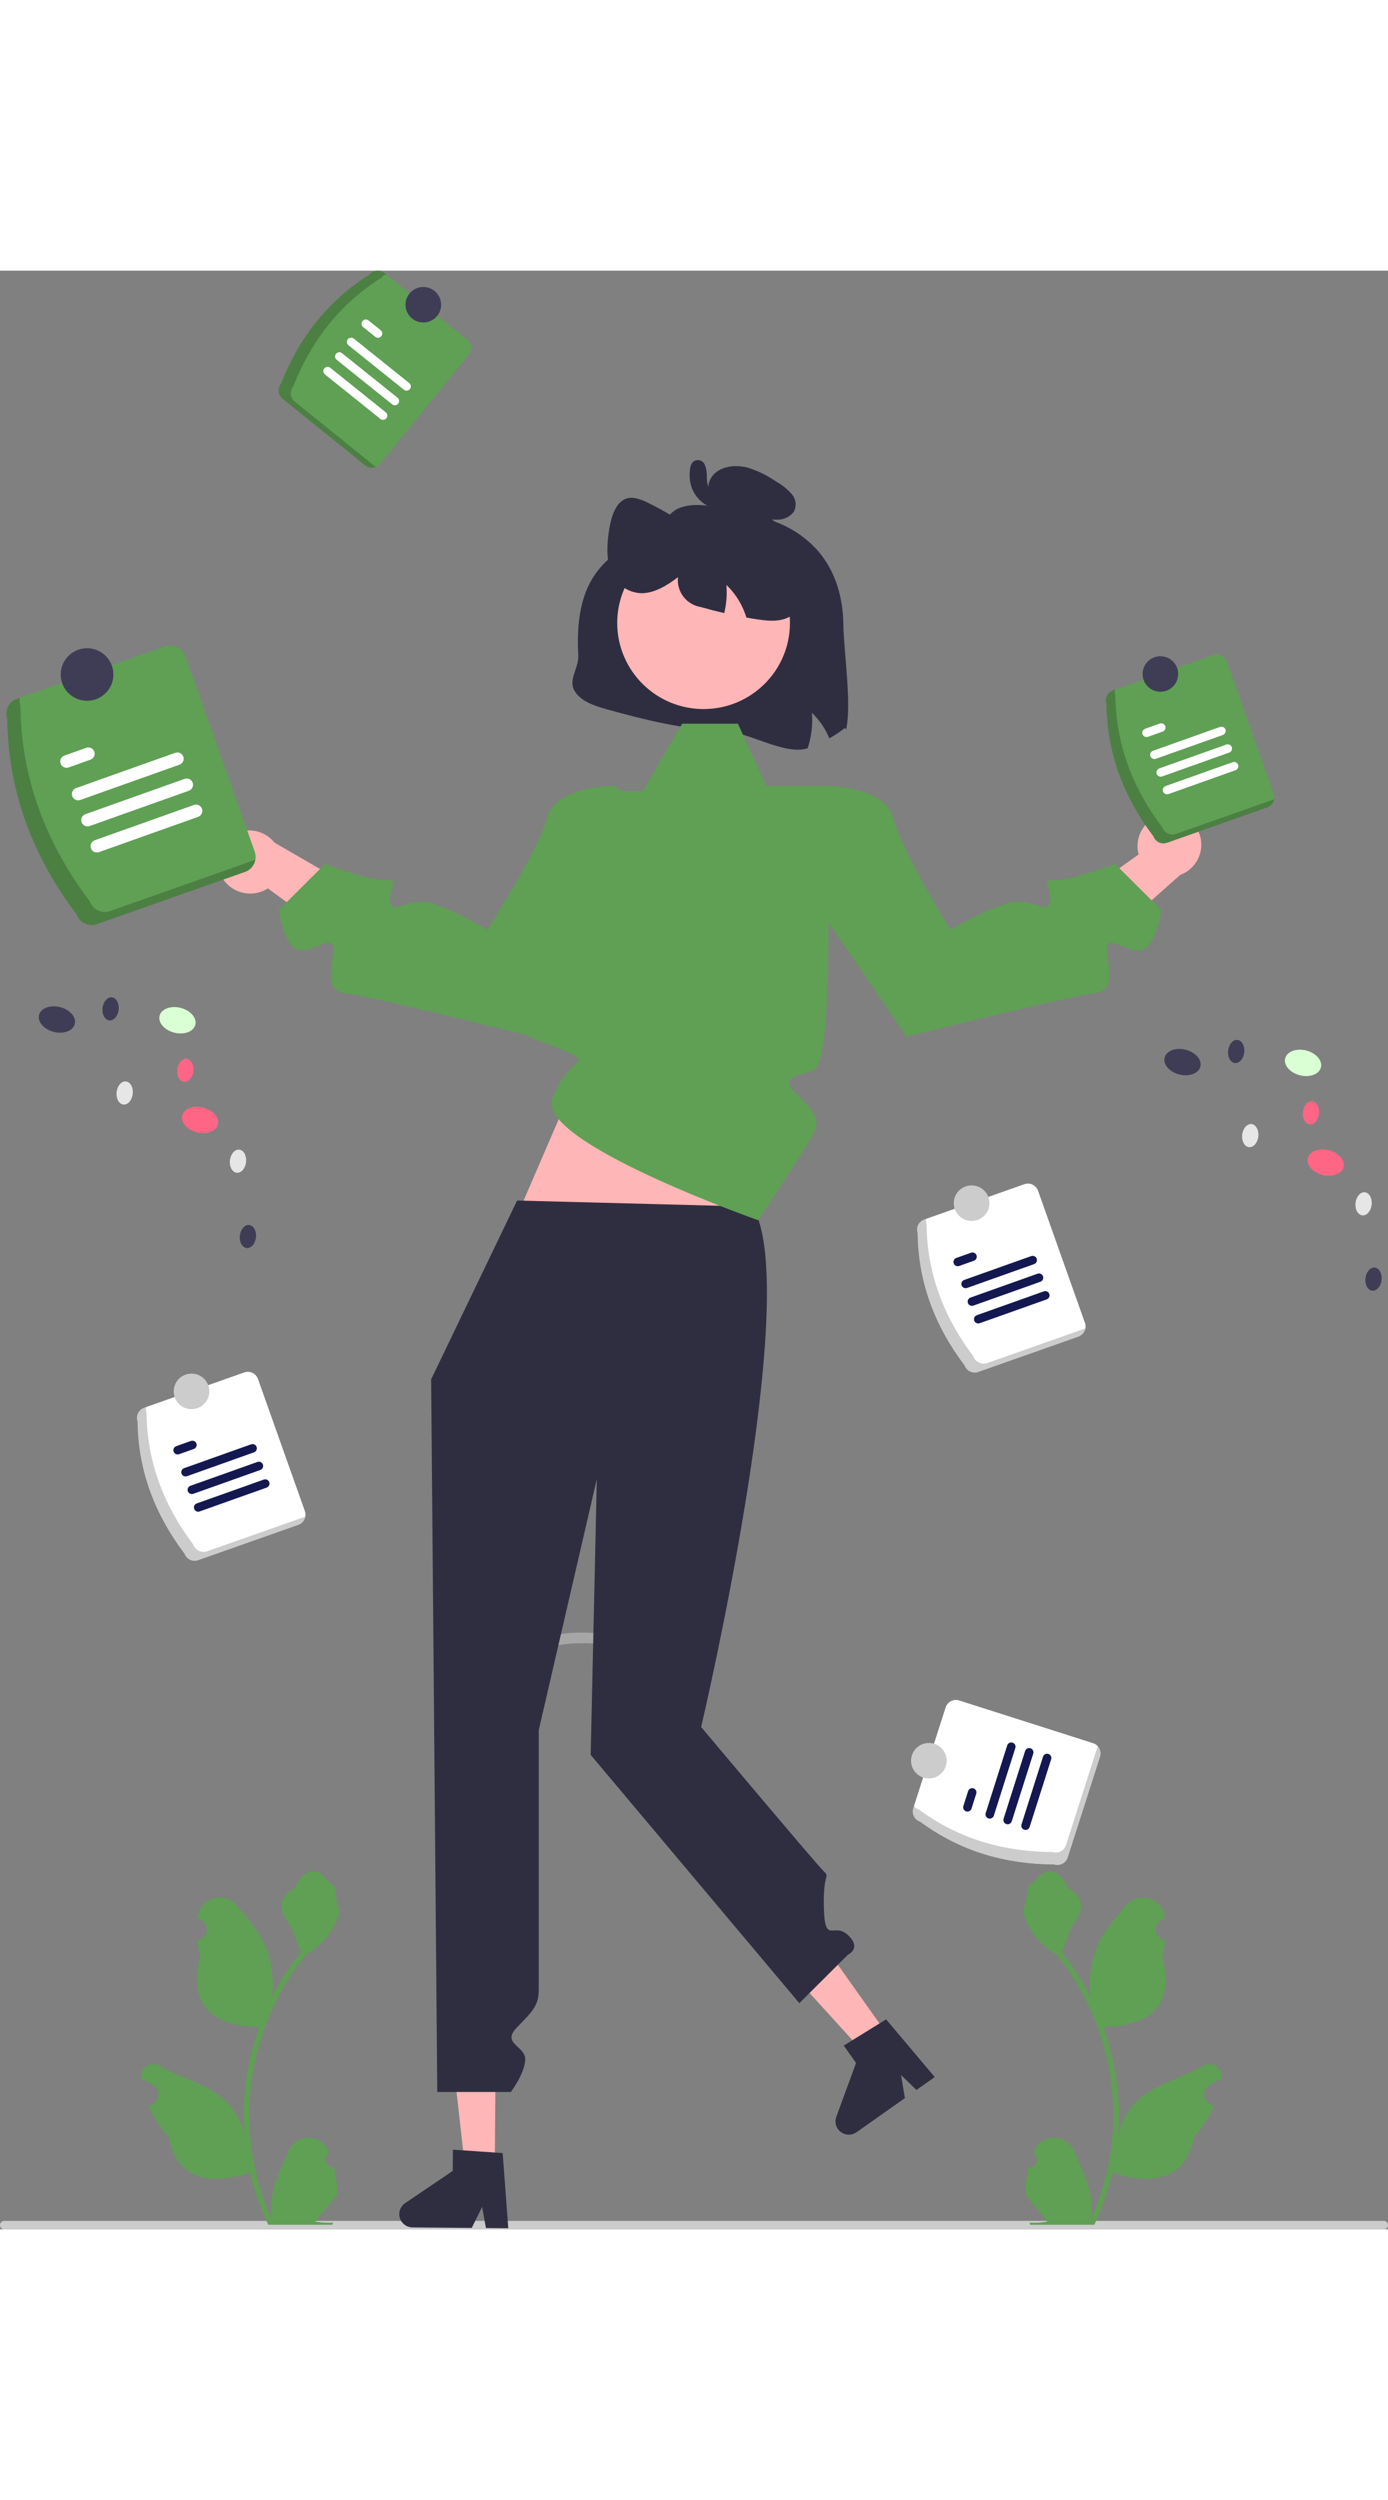 <svg width="250" height="450" viewBox="0 0 390 550" fill="none" xmlns="http://www.w3.org/2000/svg">
<rect x="0" y="0" width="390" height="550" fill="#808080" stroke="none"/>
<g clip-path="url(#clip0_2_2)">
<path d="M6.63957e-05 548.813C-0 548.969 0.03 549.123 0.089 549.266C0.148 549.41 0.235 549.541 0.345 549.651C0.455 549.761 0.586 549.849 0.73 549.909C0.874 549.968 1.028 550 1.184 550H388.809C389.125 550 389.428 549.875 389.651 549.652C389.875 549.43 390 549.128 390 548.813C390 548.499 389.875 548.197 389.651 547.974C389.428 547.752 389.125 547.627 388.809 547.627H1.191C1.035 547.626 0.881 547.656 0.736 547.715C0.592 547.774 0.461 547.861 0.35 547.971C0.24 548.08 0.152 548.21 0.092 548.354C0.032 548.497 0.001 548.651 6.63957e-05 548.806V548.813Z" fill="#CCCCCC"/>
<path opacity="0.5" d="M154.903 386.284C159.126 385.433 163.451 385.199 167.742 385.59C168.139 385.587 168.519 385.428 168.8 385.149C169.081 384.869 169.24 384.49 169.243 384.094C169.235 383.7 169.074 383.324 168.794 383.045C168.514 382.767 168.137 382.606 167.742 382.598C163.181 382.204 158.587 382.474 154.105 383.4C153.721 383.505 153.396 383.758 153.199 384.103C153.003 384.448 152.952 384.857 153.058 385.239C153.164 385.621 153.417 385.946 153.763 386.142C154.109 386.338 154.519 386.389 154.903 386.284H154.903Z" fill="#CCCCCC"/>
<path d="M51.84 360.264C43.584 349.322 38.813 337.087 38.656 323.137C38.39 322.386 38.434 321.56 38.779 320.84C39.124 320.121 39.74 319.567 40.494 319.3L68.634 309.38C69.389 309.115 70.218 309.159 70.94 309.502C71.662 309.845 72.218 310.46 72.485 311.211L85.669 348.337C85.935 349.089 85.891 349.915 85.546 350.634C85.202 351.354 84.585 351.907 83.831 352.174L55.691 362.095C54.937 362.36 54.108 362.316 53.386 361.973C52.664 361.629 52.108 361.015 51.84 360.264V360.264Z" fill="white"/>
<path opacity="0.2" d="M58.193 359.602C57.439 359.867 56.61 359.823 55.888 359.48C55.166 359.136 54.61 358.522 54.342 357.77C46.086 346.829 41.315 334.594 41.158 320.644C40.986 320.15 40.948 319.619 41.048 319.105L40.494 319.3C39.74 319.567 39.124 320.121 38.779 320.84C38.434 321.56 38.39 322.386 38.656 323.137C38.813 337.087 43.584 349.322 51.84 360.263C52.108 361.015 52.664 361.629 53.386 361.973C54.108 362.316 54.937 362.36 55.691 362.095L83.831 352.174C84.33 351.996 84.773 351.69 85.116 351.286C85.458 350.883 85.687 350.396 85.779 349.876L58.193 359.602Z" fill="black"/>
<path d="M71.377 331.814L52.538 338.514C52.238 338.62 51.908 338.604 51.621 338.468C51.333 338.332 51.111 338.088 51.004 337.79C50.897 337.491 50.914 337.162 51.05 336.875C51.186 336.589 51.431 336.368 51.731 336.261L70.57 329.561C70.869 329.456 71.199 329.473 71.486 329.609C71.773 329.744 71.994 329.988 72.101 330.286C72.207 330.585 72.191 330.913 72.055 331.199C71.92 331.485 71.676 331.706 71.377 331.814H71.377Z" fill="#141850"/>
<path d="M54.47 330.863L50.325 332.337C50.177 332.391 50.02 332.415 49.862 332.408C49.704 332.4 49.55 332.362 49.407 332.296C49.264 332.229 49.136 332.135 49.03 332.018C48.923 331.902 48.841 331.766 48.788 331.619C48.734 331.471 48.711 331.314 48.718 331.157C48.725 331 48.764 330.846 48.831 330.704C48.898 330.561 48.993 330.434 49.11 330.328C49.226 330.222 49.363 330.141 49.511 330.088L49.518 330.085L53.663 328.611C53.962 328.505 54.292 328.523 54.578 328.659C54.865 328.795 55.086 329.038 55.193 329.336C55.3 329.635 55.284 329.963 55.148 330.249C55.013 330.535 54.769 330.756 54.47 330.863V330.863Z" fill="#141850"/>
<path d="M74.924 341.716L56.086 348.416C55.786 348.522 55.457 348.505 55.17 348.369C54.883 348.233 54.662 347.989 54.555 347.691C54.448 347.393 54.465 347.065 54.6 346.778C54.736 346.492 54.98 346.271 55.279 346.164L74.117 339.464C74.417 339.357 74.746 339.372 75.034 339.507C75.322 339.642 75.544 339.885 75.652 340.184C75.76 340.482 75.744 340.81 75.609 341.097C75.474 341.384 75.23 341.606 74.931 341.714L74.924 341.716Z" fill="#141850"/>
<path d="M73.15 336.765L54.312 343.465C54.012 343.572 53.682 343.556 53.394 343.421C53.106 343.285 52.884 343.041 52.777 342.743C52.67 342.444 52.686 342.115 52.822 341.829C52.958 341.542 53.202 341.321 53.502 341.214L53.505 341.213L72.343 334.512C72.643 334.407 72.972 334.424 73.259 334.56C73.546 334.696 73.767 334.94 73.874 335.238C73.981 335.536 73.965 335.864 73.829 336.15C73.693 336.437 73.449 336.658 73.15 336.765H73.15Z" fill="#141850"/>
<path d="M53.815 319.684C56.579 319.684 58.819 317.452 58.819 314.698C58.819 311.944 56.579 309.712 53.815 309.712C51.051 309.712 48.811 311.944 48.811 314.698C48.811 317.452 51.051 319.684 53.815 319.684Z" fill="#CCCCCC"/>
<path d="M236.97 99.336C237.05 106.636 239.382 121.833 237.711 128.984L237.441 128.385C236.051 129.483 234.575 130.467 233.027 131.327C231.91 128.62 230.24 126.175 228.123 124.147C228.401 127.503 228.003 130.88 226.952 134.079C220.696 136.323 209.717 129.253 202.911 129.103C191.962 128.854 181.293 126.142 170.834 123.27C167.121 122.252 163.038 120.926 161.356 117.855C159.675 114.783 162.684 111.468 162.487 108.002C161.085 83.315 172.886 79.177 184.115 72.58C186.587 71.129 187.799 68.003 190.591 66.786C194.464 65.101 199.078 65.909 203.292 66.756C202.245 66.413 201.305 65.807 200.562 64.996C199.819 64.186 199.297 63.199 199.048 62.129C198.872 61.081 198.991 60.005 199.39 59.02C199.789 58.034 200.453 57.178 201.31 56.545C203.632 54.76 207.095 54.54 210.057 55.298C212.919 56.19 215.627 57.515 218.084 59.227C219.753 60.139 221.244 61.342 222.488 62.777C223.074 63.457 223.437 64.298 223.53 65.189C223.623 66.08 223.441 66.978 223.008 67.764C222.474 68.436 221.794 68.981 221.02 69.355C220.245 69.73 219.396 69.926 218.535 69.928C217.208 69.966 215.882 69.829 214.591 69.519C220.506 70.973 225.837 74.187 229.874 78.733C234.888 84.547 236.88 92.036 236.97 99.336Z" fill="#2F2E41"/>
<path d="M62.023 169.685C63.04 171.838 64.861 173.509 67.097 174.344C69.332 175.18 71.807 175.113 73.994 174.158C74.435 173.957 74.859 173.72 75.261 173.449L101.032 192.315L115.241 182.653L77.134 160.613C75.878 159.038 74.134 157.922 72.174 157.438C70.215 156.955 68.15 157.131 66.301 157.94C65.254 158.411 64.31 159.082 63.523 159.916C62.736 160.75 62.121 161.73 61.715 162.8C61.308 163.871 61.117 165.011 61.152 166.155C61.188 167.299 61.449 168.425 61.921 169.468V169.468C61.954 169.541 61.988 169.614 62.023 169.685Z" fill="#FFB6B6"/>
<path d="M327.637 152.564C325.267 152.858 323.107 154.062 321.614 155.919C320.122 157.777 319.416 160.141 319.647 162.509C319.701 162.99 319.795 163.465 319.929 163.93L293.917 182.465L298.712 198.925L331.59 169.696C333.483 168.997 335.09 167.692 336.161 165.987C337.231 164.282 337.705 162.271 337.509 160.269C337.386 159.131 337.039 158.028 336.489 157.024C335.938 156.019 335.194 155.133 334.3 154.414C333.405 153.696 332.377 153.161 331.275 152.838C330.173 152.516 329.018 152.413 327.875 152.535C327.796 152.544 327.716 152.553 327.637 152.564Z" fill="#FFB6B6"/>
<path d="M139.015 532.424L130.637 532.353L126.93 499.411L139.293 499.514L139.015 532.424Z" fill="#FFB6B6"/>
<path d="M112.184 545.696C112.176 546.685 112.563 547.637 113.259 548.343C113.955 549.048 114.904 549.45 115.897 549.46L132.551 549.598L135.466 543.71L136.537 549.628L142.821 549.685L141.234 528.576L139.048 528.431L130.131 527.819L127.254 527.627L127.203 533.599L113.825 542.641C113.324 542.98 112.912 543.435 112.627 543.967C112.341 544.499 112.189 545.092 112.184 545.696Z" fill="#2F2E41"/>
<path d="M249.432 495.45L242.593 500.268L220.266 475.693L230.36 468.579L249.432 495.45Z" fill="#FFB6B6"/>
<path d="M235.44 521.84C236.014 522.647 236.886 523.195 237.865 523.362C238.844 523.529 239.849 523.303 240.661 522.733L254.258 513.15L253.171 506.674L257.51 510.854L262.644 507.241L248.978 491.034L247.118 492.189L239.522 496.884L237.075 498.403L240.536 503.279L234.981 518.405C234.773 518.972 234.706 519.581 234.786 520.179C234.866 520.777 235.09 521.347 235.44 521.84V521.84Z" fill="#2F2E41"/>
<path d="M145.297 265.337L169.628 209.039H225.672L209.507 267.794L145.297 265.337Z" fill="#FFB6B6"/>
<path d="M93.851 532.676C93.386 532.698 92.925 532.576 92.532 532.328C92.139 532.08 91.831 531.717 91.651 531.289C91.472 530.861 91.429 530.388 91.528 529.934C91.627 529.481 91.863 529.069 92.205 528.754L92.361 528.138C92.34 528.088 92.32 528.039 92.299 527.99C91.83 526.887 91.045 525.946 90.042 525.286C89.038 524.627 87.862 524.277 86.66 524.282C85.457 524.286 84.284 524.644 83.285 525.311C82.287 525.979 81.508 526.925 81.048 528.031C79.208 532.447 76.865 536.871 76.288 541.54C76.034 543.604 76.141 545.696 76.605 547.723C72.283 538.329 70.039 528.119 70.024 517.785C70.023 515.192 70.168 512.601 70.457 510.024C70.697 507.911 71.028 505.814 71.453 503.731C73.769 492.431 78.743 481.84 85.965 472.827C89.461 470.927 92.288 468.004 94.065 464.454C94.709 463.177 95.164 461.815 95.416 460.409C95.022 460.46 93.929 454.477 94.227 454.11C93.677 453.279 92.694 452.866 92.094 452.055C89.109 448.023 84.996 448.727 82.85 454.206C78.263 456.512 78.219 460.337 81.033 464.016C82.823 466.356 83.069 469.523 84.64 472.028C84.479 472.235 84.311 472.434 84.149 472.64C81.195 476.425 78.62 480.49 76.461 484.775C76.986 479.974 76.36 475.118 74.633 470.605C72.884 466.399 69.604 462.857 66.716 459.222C65.952 458.245 64.915 457.516 63.736 457.126C62.556 456.737 61.287 456.705 60.089 457.034C58.891 457.363 57.818 458.039 57.005 458.975C56.192 459.912 55.676 461.068 55.523 462.296C55.517 462.35 55.511 462.404 55.505 462.457C55.934 462.698 56.354 462.954 56.765 463.225C57.281 463.568 57.681 464.059 57.913 464.633C58.144 465.207 58.196 465.837 58.062 466.441C57.927 467.045 57.613 467.594 57.16 468.017C56.707 468.44 56.136 468.717 55.523 468.811L55.46 468.821C55.613 470.361 55.883 471.888 56.268 473.387C52.563 487.664 60.562 492.863 71.983 493.097C72.235 493.226 72.481 493.354 72.733 493.477C70.564 499.6 69.204 505.979 68.686 512.452C68.393 516.271 68.41 520.107 68.738 523.923L68.719 523.788C67.891 519.545 65.619 515.716 62.286 512.948C57.337 508.897 50.344 507.405 45.004 504.148C44.436 503.785 43.776 503.591 43.102 503.59C42.427 503.588 41.767 503.779 41.197 504.139C40.628 504.499 40.174 505.014 39.889 505.623C39.604 506.232 39.499 506.91 39.588 507.576L39.61 507.718C40.406 508.041 41.181 508.413 41.93 508.832C42.359 509.073 42.779 509.329 43.19 509.6C43.706 509.944 44.106 510.434 44.337 511.008C44.569 511.582 44.621 512.213 44.486 512.816C44.352 513.42 44.038 513.97 43.585 514.392C43.132 514.815 42.561 515.092 41.948 515.186L41.885 515.196C41.84 515.202 41.801 515.209 41.756 515.215C43.116 518.451 45.025 521.429 47.399 524.02C49.716 536.483 59.666 537.665 70.309 534.036H70.315C71.483 539.092 73.175 544.014 75.364 548.721H93.399C93.464 548.522 93.522 548.315 93.58 548.116C91.911 548.22 90.235 548.121 88.59 547.82C89.928 546.183 91.266 544.535 92.604 542.899C92.634 542.868 92.662 542.836 92.688 542.802C93.367 541.965 94.052 541.134 94.731 540.296L94.731 540.295C94.768 537.729 94.472 535.168 93.852 532.677L93.851 532.676Z" fill="#5FA054"/>
<path d="M289.012 532.676C289.477 532.698 289.938 532.576 290.331 532.328C290.725 532.08 291.032 531.717 291.212 531.289C291.391 530.861 291.435 530.388 291.336 529.934C291.237 529.481 291 529.069 290.658 528.754L290.502 528.138C290.523 528.088 290.543 528.039 290.564 527.99C291.033 526.887 291.818 525.946 292.822 525.286C293.825 524.627 295.001 524.277 296.204 524.282C297.406 524.286 298.58 524.644 299.578 525.311C300.576 525.979 301.355 526.925 301.815 528.031C303.655 532.447 305.998 536.871 306.575 541.54C306.829 543.604 306.722 545.696 306.258 547.723C310.58 538.329 312.824 528.119 312.839 517.785C312.84 515.192 312.695 512.601 312.406 510.024C312.167 507.911 311.835 505.814 311.41 503.731C309.094 492.431 304.12 481.84 296.898 472.827C293.402 470.927 290.575 468.004 288.798 464.454C288.154 463.178 287.699 461.815 287.447 460.409C287.841 460.46 288.934 454.477 288.636 454.11C289.186 453.279 290.169 452.866 290.77 452.055C293.754 448.023 297.867 448.727 300.014 454.206C304.6 456.513 304.644 460.337 301.83 464.016C300.04 466.356 299.794 469.523 298.223 472.028C298.385 472.235 298.553 472.434 298.714 472.64C301.669 476.425 304.243 480.49 306.402 484.775C305.877 479.974 306.503 475.118 308.23 470.605C309.979 466.399 313.259 462.857 316.147 459.222C316.911 458.245 317.948 457.516 319.128 457.126C320.307 456.737 321.576 456.705 322.774 457.034C323.972 457.363 325.046 458.039 325.858 458.975C326.671 459.912 327.187 461.068 327.34 462.296C327.346 462.35 327.352 462.404 327.358 462.457C326.929 462.698 326.509 462.954 326.098 463.225C325.582 463.569 325.182 464.059 324.951 464.633C324.719 465.207 324.667 465.838 324.802 466.441C324.936 467.045 325.25 467.595 325.703 468.017C326.156 468.44 326.727 468.717 327.34 468.811L327.403 468.821C327.25 470.361 326.98 471.888 326.595 473.388C330.3 487.664 322.301 492.863 310.88 493.097C310.628 493.226 310.382 493.355 310.13 493.477C312.299 499.601 313.659 505.979 314.177 512.452C314.47 516.271 314.453 520.107 314.125 523.923L314.145 523.788C314.972 519.545 317.244 515.716 320.577 512.948C325.526 508.897 332.52 507.405 337.86 504.148C338.427 503.785 339.087 503.591 339.761 503.59C340.436 503.588 341.097 503.779 341.666 504.139C342.235 504.499 342.689 505.014 342.974 505.623C343.259 506.232 343.364 506.91 343.275 507.576L343.253 507.718C342.457 508.041 341.682 508.413 340.933 508.832C340.504 509.073 340.084 509.329 339.673 509.6C339.157 509.944 338.757 510.434 338.526 511.008C338.294 511.582 338.242 512.213 338.377 512.816C338.511 513.42 338.825 513.97 339.278 514.392C339.731 514.815 340.302 515.092 340.915 515.186L340.978 515.196C341.023 515.202 341.062 515.209 341.107 515.215C339.747 518.451 337.838 521.429 335.464 524.02C333.147 536.483 323.198 537.665 312.554 534.036H312.548C311.38 539.092 309.688 544.014 307.499 548.721H289.464C289.399 548.522 289.341 548.315 289.283 548.116C290.952 548.22 292.628 548.121 294.273 547.82C292.935 546.183 291.597 544.535 290.259 542.899C290.229 542.868 290.201 542.836 290.175 542.802C289.496 541.965 288.811 541.134 288.132 540.296L288.132 540.295C288.096 537.729 288.391 535.168 289.011 532.677L289.012 532.676Z" fill="#5FA054"/>
<path d="M145.297 261.11L121.14 311.322L122.864 511.424H143.555C143.555 511.424 147.578 506.018 147.578 502.23C147.578 498.442 140.735 497.892 145.297 493.243C149.859 488.593 151.38 487.078 151.38 482.532V409.81L167.695 339.314L165.97 416.773L224.595 486.488L238.251 472.881C238.251 472.881 242.245 471.127 238.251 467.36C234.258 463.592 231.767 470.246 231.492 459.722C231.216 449.198 233.497 451.471 231.216 449.198C228.935 446.925 197.007 408.948 197.007 408.948C197.007 408.948 225.894 286.314 211.447 262.829L145.297 261.11Z" fill="#2F2E41"/>
<path d="M212.968 266.617C212.968 266.617 150.62 244.646 155.182 232.525C159.744 220.403 167.407 222.736 158.253 218.918C149.099 215.1 143.034 214.342 148.728 209.039C154.422 203.736 162.785 198.433 162.785 193.13C162.785 187.826 169.628 146.159 169.628 146.159H180.583L191.678 127.219H207.352L215.249 144.643H231.923L232.737 171.159C232.737 171.159 233.815 222.384 228.714 224.424C223.613 226.464 219.051 226.464 223.613 231.01C228.175 235.555 230.773 237.906 228.714 242.034C226.654 246.162 212.968 266.617 212.968 266.617Z" fill="#5FA054"/>
<path d="M222.092 152.219L231.923 144.643C231.923 144.643 248.704 144.643 250.985 153.735C253.266 162.826 266.996 185.058 266.996 185.058C266.996 185.058 280.639 177.22 285.961 177.22C291.284 177.22 295.085 181.008 295.085 176.462C295.085 171.917 292.044 171.159 296.606 171.159C301.168 171.159 313.334 166.614 313.334 166.614L326.31 179.544C326.31 179.544 324.739 191.614 319.416 190.857C314.094 190.099 311.052 186.311 311.052 190.857C311.052 195.402 314.094 202.221 307.251 202.978C300.408 203.736 254.787 215.1 254.787 215.1L223.613 169.644L222.092 152.219Z" fill="#5FA054"/>
<path d="M182.554 152.219L172.724 144.643C172.724 144.643 155.942 144.643 153.661 153.735C151.38 162.826 136.885 185.058 136.885 185.058C136.885 185.058 124.008 177.22 118.685 177.22C113.363 177.22 109.561 181.008 109.561 176.462C109.561 171.917 112.603 171.159 108.041 171.159C103.478 171.159 91.313 166.614 91.313 166.614L78.336 179.544C78.336 179.544 79.908 191.614 85.23 190.857C90.553 190.099 93.594 186.311 93.594 190.857C93.594 195.402 90.553 202.221 97.396 202.978C104.239 203.736 149.859 215.1 149.859 215.1L181.034 169.644L182.554 152.219Z" fill="#5FA054"/>
<path d="M197.693 123.104C211.094 123.104 221.957 112.28 221.957 98.927C221.957 85.575 211.094 74.75 197.693 74.75C184.292 74.75 173.428 85.575 173.428 98.927C173.428 112.28 184.292 123.104 197.693 123.104Z" fill="#FFB6B6"/>
<path d="M224.169 95.277C221.317 98.718 217.073 98.538 213.3 97.99C212.109 97.82 210.918 97.631 209.727 97.411C209.517 96.743 209.277 96.075 209.007 95.427C207.89 92.72 206.22 90.275 204.102 88.247C204.325 90.898 204.119 93.568 203.492 96.155C201.28 95.646 199.078 95.078 196.886 94.45C194.947 94.135 193.203 93.091 192.015 91.532C190.826 89.973 190.284 88.019 190.501 86.073C187.348 88.466 183.915 90.54 180.312 90.58C178.281 90.528 176.321 89.828 174.718 88.585C173.115 87.341 171.954 85.618 171.405 83.669C170.424 80.678 170.574 77.227 170.974 73.996C171.455 70.157 172.536 65.939 175.138 64.393C177.23 63.136 179.642 64.034 181.794 65.051C186.534 67.318 191.028 70.065 195.205 73.248L195.255 74.295C196.336 69.14 199.909 65.161 203.802 64.762C206.424 64.503 208.987 65.709 211.459 66.926C214.69 68.346 217.694 70.231 220.376 72.52C223.406 75.266 225.51 78.878 226.401 82.862C227.332 87.18 226.631 92.305 224.169 95.277Z" fill="#2F2E41"/>
<path d="M200.15 61.724C200.398 61.745 199.787 61.605 199.986 61.689C199.888 61.644 199.795 61.592 199.706 61.533C199.691 61.523 199.494 61.364 199.623 61.475C199.326 61.244 199.102 60.934 198.979 60.579C198.703 59.719 198.575 58.819 198.599 57.916C198.649 56.729 198.446 55.545 198.003 54.443C197.872 54.144 197.672 53.88 197.42 53.673C197.167 53.466 196.869 53.321 196.55 53.25C196.231 53.179 195.899 53.184 195.582 53.265C195.265 53.345 194.972 53.499 194.726 53.714C193.907 54.514 193.842 55.866 193.784 56.941C193.721 58.058 193.84 59.177 194.135 60.255C194.643 62.029 195.658 63.617 197.056 64.826C198.67 66.234 200.697 67.087 202.836 67.257C203.13 67.251 203.416 67.159 203.658 66.994C203.901 66.828 204.09 66.596 204.202 66.325C204.315 66.055 204.346 65.757 204.292 65.469C204.238 65.181 204.101 64.915 203.898 64.704L201.211 62.163C200.93 61.882 200.548 61.724 200.15 61.724C199.752 61.724 199.37 61.882 199.088 62.163C198.807 62.443 198.648 62.824 198.648 63.22C198.648 63.617 198.807 63.997 199.088 64.278L201.775 66.819L202.836 64.266C202.393 64.226 201.955 64.137 201.532 64C201.073 63.873 200.634 63.681 200.229 63.431C199.832 63.214 199.46 62.955 199.119 62.658C198.901 62.467 198.693 62.266 198.496 62.054C198.424 61.977 198.354 61.899 198.285 61.819C198.29 61.825 198.003 61.465 198.126 61.629C197.816 61.206 197.545 60.755 197.319 60.282C197.239 60.114 197.173 59.94 197.122 59.762C197.027 59.469 196.949 59.17 196.889 58.868C196.775 58.233 196.74 57.585 196.786 56.942C196.799 56.669 196.827 56.396 196.868 56.126C196.906 55.984 196.934 55.839 196.952 55.693C196.957 55.329 196.902 55.886 196.712 55.971L195.954 56.175C195.831 56.165 195.711 56.128 195.605 56.065C195.498 56.003 195.406 55.917 195.337 55.815C195.306 55.69 195.315 55.712 195.364 55.882C195.421 56.08 195.465 56.282 195.496 56.486C195.554 56.961 195.588 57.438 195.597 57.916C195.606 58.928 195.724 59.937 195.949 60.924C196.159 61.916 196.678 62.817 197.433 63.498C198.187 64.179 199.138 64.605 200.15 64.716C200.547 64.713 200.927 64.554 201.208 64.275C201.489 63.995 201.648 63.616 201.651 63.22C201.643 62.826 201.482 62.45 201.203 62.171C200.923 61.892 200.545 61.732 200.15 61.724V61.724Z" fill="#2F2E41"/>
<path d="M324.07 158.823C315.815 147.881 311.043 135.646 310.887 121.697C310.621 120.945 310.665 120.119 311.009 119.399C311.354 118.68 311.971 118.126 312.725 117.859L340.865 107.939C341.619 107.674 342.448 107.718 343.17 108.061C343.892 108.404 344.448 109.019 344.716 109.77L357.899 146.896C358.165 147.648 358.121 148.474 357.777 149.193C357.432 149.913 356.815 150.467 356.061 150.733L327.921 160.654C327.167 160.919 326.338 160.875 325.616 160.532C324.894 160.188 324.338 159.574 324.07 158.823V158.823Z" fill="#5FA054"/>
<path opacity="0.2" d="M330.424 158.161C329.669 158.426 328.84 158.382 328.118 158.039C327.396 157.695 326.84 157.081 326.573 156.33C318.317 145.388 313.545 133.153 313.389 119.203C313.217 118.709 313.179 118.178 313.278 117.664L312.725 117.859C311.971 118.126 311.354 118.68 311.009 119.399C310.665 120.119 310.621 120.945 310.887 121.697C311.043 135.646 315.815 147.881 324.07 158.823C324.338 159.574 324.894 160.188 325.616 160.532C326.338 160.875 327.167 160.919 327.921 160.654L356.062 150.733C356.561 150.555 357.004 150.249 357.346 149.846C357.688 149.442 357.917 148.956 358.01 148.435L330.424 158.161Z" fill="black"/>
<path d="M343.607 130.373L324.768 137.073C324.468 137.18 324.138 137.163 323.851 137.027C323.563 136.892 323.341 136.647 323.234 136.349C323.127 136.05 323.144 135.721 323.28 135.435C323.416 135.148 323.661 134.927 323.961 134.821L342.8 128.12C342.948 128.068 343.106 128.044 343.263 128.052C343.421 128.06 343.575 128.099 343.717 128.166C343.86 128.233 343.988 128.328 344.093 128.444C344.199 128.561 344.281 128.697 344.334 128.845C344.387 128.992 344.41 129.149 344.402 129.306C344.394 129.463 344.356 129.617 344.288 129.759C344.221 129.901 344.126 130.028 344.009 130.133C343.892 130.239 343.755 130.32 343.607 130.373V130.373Z" fill="white"/>
<path d="M326.7 129.423L322.556 130.897C322.407 130.95 322.25 130.973 322.092 130.965C321.935 130.958 321.781 130.919 321.638 130.852C321.496 130.785 321.368 130.691 321.262 130.574C321.156 130.458 321.074 130.322 321.021 130.174C320.968 130.026 320.944 129.87 320.952 129.713C320.96 129.556 320.998 129.402 321.066 129.26C321.133 129.118 321.228 128.991 321.344 128.885C321.461 128.78 321.597 128.698 321.746 128.645L321.749 128.644L325.893 127.17C326.193 127.064 326.523 127.081 326.81 127.216C327.097 127.352 327.319 127.596 327.426 127.895C327.533 128.193 327.516 128.522 327.38 128.808C327.244 129.095 327 129.316 326.7 129.423V129.423Z" fill="white"/>
<path d="M347.154 140.275L328.316 146.976C328.016 147.083 327.686 147.066 327.398 146.931C327.11 146.796 326.888 146.552 326.781 146.253C326.674 145.955 326.69 145.626 326.826 145.339C326.962 145.052 327.206 144.831 327.506 144.724L327.509 144.723L346.347 138.023C346.647 137.917 346.977 137.933 347.264 138.069C347.552 138.205 347.773 138.449 347.88 138.747C347.987 139.046 347.971 139.375 347.835 139.661C347.699 139.948 347.454 140.168 347.154 140.275V140.275Z" fill="white"/>
<path d="M345.381 135.324L326.542 142.024C326.394 142.077 326.236 142.101 326.079 142.093C325.921 142.085 325.767 142.047 325.625 141.98C325.482 141.913 325.354 141.818 325.248 141.702C325.142 141.586 325.061 141.45 325.007 141.302C324.954 141.154 324.931 140.997 324.938 140.84C324.946 140.684 324.985 140.53 325.052 140.388C325.119 140.246 325.214 140.118 325.331 140.013C325.448 139.907 325.584 139.826 325.732 139.773L325.735 139.772L344.574 133.072C344.722 133.019 344.88 132.995 345.037 133.003C345.194 133.011 345.349 133.049 345.491 133.116C345.634 133.183 345.762 133.278 345.868 133.394C345.973 133.51 346.055 133.646 346.108 133.794C346.162 133.942 346.185 134.099 346.177 134.256C346.17 134.412 346.131 134.566 346.064 134.708C345.996 134.85 345.902 134.978 345.785 135.083C345.668 135.189 345.532 135.27 345.383 135.323L345.381 135.324Z" fill="white"/>
<path d="M326.045 118.243C328.809 118.243 331.05 116.011 331.05 113.257C331.05 110.504 328.809 108.271 326.045 108.271C323.282 108.271 321.041 110.504 321.041 113.257C321.041 116.011 323.282 118.243 326.045 118.243Z" fill="#3F3D56"/>
<path d="M78.938 31.731C83.978 18.997 91.948 8.544 103.797 1.114C104.301 0.495 105.031 0.1 105.826 0.017C106.622 -0.067 107.418 0.167 108.041 0.668L131.247 19.374C131.869 19.876 132.265 20.603 132.349 21.396C132.433 22.189 132.198 22.982 131.695 23.602L106.836 54.219C106.332 54.838 105.603 55.233 104.807 55.317C104.011 55.4 103.215 55.166 102.593 54.666L79.386 35.959C78.765 35.457 78.369 34.73 78.285 33.938C78.201 33.145 78.436 32.351 78.938 31.731Z" fill="#5FA054"/>
<path opacity="0.2" d="M82.828 36.78C82.206 36.278 81.81 35.551 81.726 34.758C81.642 33.965 81.877 33.172 82.38 32.552C87.42 19.817 95.389 9.365 107.239 1.935C107.572 1.53 108.006 1.22 108.498 1.036L108.041 0.668C107.418 0.167 106.622 -0.067 105.826 0.017C105.031 0.1 104.301 0.495 103.797 1.114C91.948 8.544 83.978 18.997 78.938 31.731C78.436 32.351 78.201 33.145 78.285 33.938C78.369 34.73 78.765 35.457 79.386 35.959L102.593 54.666C103.006 54.996 103.5 55.213 104.024 55.292C104.548 55.371 105.084 55.312 105.577 55.118L82.828 36.78Z" fill="black"/>
<path d="M113.493 33.439L97.907 20.946C97.66 20.747 97.502 20.458 97.468 20.143C97.434 19.829 97.527 19.513 97.726 19.267C97.925 19.02 98.215 18.862 98.531 18.827C98.847 18.793 99.163 18.885 99.411 19.082L114.997 31.575C115.244 31.774 115.402 32.063 115.436 32.377C115.47 32.692 115.377 33.008 115.178 33.254C114.979 33.501 114.689 33.659 114.373 33.694C114.058 33.728 113.741 33.636 113.493 33.438L113.493 33.439Z" fill="white"/>
<path d="M105.461 18.584L102.032 15.836C101.786 15.637 101.628 15.348 101.594 15.034C101.561 14.719 101.654 14.404 101.853 14.157C102.052 13.911 102.341 13.753 102.656 13.718C102.972 13.684 103.289 13.775 103.537 13.973L106.966 16.721C107.213 16.92 107.37 17.209 107.404 17.523C107.438 17.838 107.345 18.153 107.146 18.4C106.947 18.646 106.657 18.804 106.342 18.839C106.026 18.874 105.709 18.782 105.461 18.584L105.461 18.584Z" fill="white"/>
<path d="M106.878 41.631L91.293 29.139C91.045 28.94 90.888 28.651 90.854 28.336C90.82 28.021 90.913 27.706 91.112 27.459C91.311 27.212 91.6 27.055 91.916 27.02C92.232 26.985 92.549 27.077 92.797 27.275L108.383 39.768C108.63 39.967 108.787 40.255 108.821 40.57C108.854 40.885 108.762 41.2 108.563 41.446C108.363 41.693 108.074 41.851 107.759 41.885C107.443 41.92 107.127 41.829 106.878 41.631H106.878Z" fill="white"/>
<path d="M110.186 37.535L94.6 25.042C94.477 24.944 94.374 24.823 94.298 24.685C94.222 24.548 94.174 24.397 94.157 24.241C94.121 23.925 94.213 23.609 94.412 23.361C94.611 23.114 94.9 22.955 95.217 22.92C95.533 22.885 95.851 22.977 96.099 23.175L96.104 23.179L111.69 35.671C111.939 35.87 112.098 36.158 112.133 36.473C112.168 36.788 112.076 37.105 111.877 37.352C111.679 37.6 111.389 37.759 111.073 37.794C110.756 37.829 110.439 37.737 110.191 37.539L110.186 37.535V37.535Z" fill="white"/>
<path d="M118.946 14.558C121.709 14.558 123.95 12.326 123.95 9.572C123.95 6.818 121.709 4.586 118.946 4.586C116.182 4.586 113.941 6.818 113.941 9.572C113.941 12.326 116.182 14.558 118.946 14.558Z" fill="#3F3D56"/>
<path d="M21.537 180.799C9.325 164.615 2.267 146.517 2.036 125.884C1.642 124.772 1.708 123.55 2.217 122.486C2.727 121.422 3.639 120.603 4.755 120.209L46.378 105.534C47.493 105.142 48.72 105.207 49.788 105.715C50.856 106.223 51.678 107.132 52.074 108.243L71.575 163.158C71.968 164.27 71.903 165.492 71.393 166.556C70.883 167.62 69.971 168.439 68.856 168.834L27.233 183.508C26.117 183.9 24.89 183.835 23.822 183.327C22.755 182.819 21.933 181.91 21.537 180.799Z" fill="#5FA054"/>
<path opacity="0.2" d="M30.934 179.82C29.818 180.212 28.591 180.147 27.523 179.639C26.456 179.131 25.634 178.222 25.238 177.111C13.026 160.927 5.968 142.829 5.737 122.197C5.482 121.465 5.426 120.68 5.574 119.92L4.754 120.209C3.639 120.603 2.727 121.422 2.217 122.486C1.708 123.55 1.642 124.772 2.036 125.884C2.267 146.517 9.325 164.615 21.536 180.799C21.932 181.91 22.755 182.819 23.822 183.327C24.89 183.835 26.117 183.9 27.233 183.508L68.856 168.834C69.594 168.57 70.25 168.117 70.756 167.521C71.262 166.924 71.6 166.204 71.738 165.435L30.934 179.82Z" fill="black"/>
<path d="M50.434 138.718L22.569 148.628C22.349 148.707 22.116 148.742 21.883 148.731C21.649 148.72 21.42 148.663 21.209 148.564C20.998 148.464 20.808 148.324 20.652 148.152C20.495 147.979 20.374 147.778 20.295 147.559C20.217 147.339 20.182 147.107 20.194 146.875C20.206 146.642 20.264 146.414 20.364 146.204C20.464 145.994 20.605 145.806 20.779 145.65C20.952 145.494 21.155 145.374 21.375 145.296L49.24 135.386C49.46 135.308 49.693 135.274 49.925 135.285C50.158 135.297 50.387 135.354 50.597 135.453C50.808 135.553 50.997 135.693 51.153 135.865C51.31 136.037 51.431 136.238 51.509 136.457C51.587 136.676 51.622 136.908 51.61 137.14C51.598 137.372 51.541 137.599 51.441 137.809C51.341 138.019 51.201 138.207 51.028 138.363C50.855 138.519 50.653 138.64 50.434 138.718V138.718Z" fill="white"/>
<path d="M25.426 137.312L19.296 139.492C18.853 139.649 18.366 139.623 17.941 139.422C17.517 139.221 17.19 138.86 17.032 138.419C16.874 137.978 16.898 137.493 17.099 137.07C17.299 136.646 17.66 136.319 18.102 136.161V136.161L24.233 133.98C24.676 133.824 25.163 133.85 25.587 134.051C26.011 134.252 26.338 134.612 26.496 135.053C26.654 135.494 26.63 135.98 26.43 136.403C26.229 136.827 25.868 137.153 25.426 137.312V137.312Z" fill="white"/>
<path d="M55.681 153.365L27.816 163.275C27.373 163.433 26.884 163.409 26.459 163.208C26.034 163.007 25.706 162.646 25.547 162.204C25.389 161.762 25.413 161.276 25.615 160.852C25.817 160.428 26.179 160.101 26.622 159.943V159.943L54.487 150.033C54.707 149.955 54.94 149.921 55.173 149.932C55.406 149.944 55.634 150.001 55.844 150.1C56.055 150.2 56.244 150.34 56.401 150.512C56.557 150.684 56.678 150.886 56.756 151.104C56.834 151.323 56.869 151.555 56.857 151.787C56.846 152.019 56.788 152.246 56.688 152.456C56.589 152.666 56.448 152.855 56.275 153.01C56.103 153.166 55.901 153.287 55.681 153.365V153.365Z" fill="white"/>
<path d="M53.057 146.041L25.192 155.952C24.973 156.03 24.74 156.064 24.507 156.052C24.274 156.041 24.046 155.984 23.835 155.884C23.625 155.785 23.436 155.645 23.279 155.473C23.123 155.3 23.002 155.099 22.924 154.88C22.845 154.662 22.811 154.43 22.823 154.198C22.834 153.966 22.892 153.738 22.991 153.528C23.091 153.318 23.232 153.13 23.404 152.974C23.577 152.818 23.779 152.698 23.999 152.62V152.62L51.864 142.709C52.083 142.631 52.316 142.597 52.549 142.609C52.782 142.62 53.01 142.677 53.221 142.777C53.431 142.876 53.62 143.016 53.777 143.188C53.933 143.361 54.054 143.562 54.133 143.781C54.211 143.999 54.245 144.231 54.234 144.463C54.222 144.695 54.165 144.923 54.065 145.133C53.965 145.343 53.825 145.531 53.652 145.687C53.479 145.843 53.277 145.963 53.057 146.041V146.041Z" fill="white"/>
<path d="M24.458 120.777C28.546 120.777 31.86 117.475 31.86 113.401C31.86 109.328 28.546 106.026 24.458 106.026C20.37 106.026 17.056 109.328 17.056 113.401C17.056 117.475 20.37 120.777 24.458 120.777Z" fill="#3F3D56"/>
<path d="M296.208 447.543C282.47 447.474 269.806 443.858 258.564 435.543C257.802 435.299 257.169 434.764 256.802 434.056C256.436 433.347 256.367 432.522 256.61 431.763L265.706 403.436C265.95 402.677 266.487 402.046 267.198 401.681C267.909 401.315 268.737 401.246 269.499 401.488L307.143 413.489C307.905 413.733 308.539 414.268 308.905 414.976C309.271 415.685 309.341 416.509 309.098 417.269L300.002 445.596C299.757 446.355 299.22 446.986 298.509 447.351C297.798 447.716 296.971 447.786 296.208 447.543V447.543Z" fill="white"/>
<path opacity="0.2" d="M299.523 442.103C299.278 442.862 298.742 443.493 298.031 443.858C297.319 444.223 296.492 444.292 295.73 444.05C281.992 443.981 269.327 440.364 258.085 432.049C257.586 431.887 257.139 431.596 256.789 431.206L256.61 431.763C256.367 432.523 256.436 433.347 256.802 434.056C257.169 434.764 257.802 435.299 258.564 435.543C269.806 443.858 282.47 447.474 296.208 447.543C296.971 447.785 297.798 447.716 298.509 447.351C299.22 446.986 299.757 446.355 300.002 445.596L309.098 417.269C309.258 416.765 309.281 416.228 309.166 415.713C309.05 415.197 308.8 414.721 308.44 414.333L299.523 442.103Z" fill="black"/>
<path d="M285.292 414.832L279.25 433.832C279.203 433.982 279.127 434.121 279.026 434.242C278.925 434.363 278.801 434.463 278.661 434.536C278.522 434.609 278.369 434.654 278.212 434.668C278.055 434.682 277.896 434.665 277.746 434.618C277.595 434.571 277.455 434.495 277.334 434.395C277.213 434.294 277.113 434.17 277.04 434.031C276.967 433.892 276.922 433.739 276.908 433.583C276.894 433.426 276.911 433.268 276.959 433.119L276.962 433.109L283.004 414.11C283.102 413.809 283.315 413.559 283.597 413.414C283.879 413.269 284.207 413.241 284.509 413.336C284.812 413.432 285.064 413.643 285.211 413.923C285.358 414.204 285.387 414.53 285.292 414.832V414.832Z" fill="#141850"/>
<path d="M274.305 427.671L272.976 431.851C272.929 432.001 272.852 432.14 272.751 432.26C272.65 432.381 272.527 432.48 272.387 432.553C272.247 432.626 272.095 432.671 271.938 432.685C271.781 432.699 271.623 432.682 271.472 432.635C271.322 432.589 271.182 432.513 271.061 432.412C270.94 432.312 270.84 432.188 270.767 432.049C270.694 431.91 270.649 431.758 270.635 431.601C270.621 431.445 270.637 431.287 270.684 431.138L270.687 431.128L272.017 426.948C272.064 426.798 272.14 426.659 272.241 426.539C272.342 426.418 272.466 426.319 272.605 426.246C272.745 426.173 272.898 426.128 273.055 426.114C273.212 426.1 273.37 426.117 273.52 426.163C273.671 426.21 273.81 426.286 273.931 426.387C274.052 426.487 274.152 426.611 274.225 426.75C274.299 426.889 274.343 427.041 274.358 427.198C274.372 427.354 274.355 427.512 274.308 427.662L274.305 427.671Z" fill="#141850"/>
<path d="M295.352 418.009L289.309 437.008C289.262 437.158 289.186 437.297 289.085 437.418C288.984 437.538 288.86 437.638 288.721 437.711C288.581 437.784 288.429 437.828 288.272 437.842C288.115 437.857 287.956 437.84 287.806 437.793C287.656 437.746 287.516 437.67 287.395 437.57C287.274 437.469 287.174 437.346 287.101 437.206C287.028 437.067 286.983 436.915 286.969 436.759C286.954 436.602 286.971 436.445 287.018 436.295L287.021 436.286L293.064 417.286C293.111 417.136 293.187 416.996 293.288 416.875C293.388 416.755 293.512 416.655 293.652 416.582C293.792 416.508 293.945 416.463 294.102 416.449C294.259 416.435 294.417 416.452 294.568 416.499C294.719 416.546 294.859 416.622 294.98 416.723C295.101 416.823 295.201 416.947 295.274 417.086C295.347 417.226 295.392 417.378 295.406 417.535C295.42 417.691 295.402 417.849 295.355 417.999L295.352 418.009Z" fill="#141850"/>
<path d="M290.322 416.42L284.28 435.42C284.233 435.57 284.157 435.709 284.056 435.83C283.955 435.951 283.831 436.051 283.691 436.124C283.552 436.197 283.399 436.242 283.242 436.256C283.085 436.27 282.926 436.253 282.776 436.206C282.625 436.159 282.485 436.084 282.364 435.983C282.243 435.882 282.143 435.758 282.07 435.619C281.997 435.48 281.952 435.328 281.938 435.171C281.924 435.014 281.941 434.857 281.988 434.707L281.991 434.697L288.034 415.698C288.081 415.548 288.157 415.409 288.258 415.288C288.359 415.168 288.483 415.068 288.623 414.995C288.762 414.922 288.915 414.878 289.072 414.864C289.229 414.849 289.387 414.866 289.538 414.913C289.688 414.96 289.828 415.036 289.949 415.136C290.07 415.237 290.17 415.36 290.243 415.5C290.316 415.639 290.361 415.791 290.375 415.947C290.389 416.104 290.372 416.261 290.325 416.411L290.322 416.42Z" fill="#141850"/>
<path d="M260.991 423.397C263.754 423.397 265.995 421.164 265.995 418.411C265.995 415.657 263.754 413.424 260.991 413.424C258.227 413.424 255.986 415.657 255.986 418.411C255.986 421.164 258.227 423.397 260.991 423.397Z" fill="#CCCCCC"/>
<path d="M371.153 223.725C371.642 221.802 369.79 219.676 367.016 218.976C364.242 218.275 361.598 219.266 361.109 221.189C360.62 223.111 362.472 225.238 365.245 225.938C368.019 226.638 370.664 225.648 371.153 223.725Z" fill="#DAFFD4"/>
<path d="M337.281 223.508C337.77 221.585 335.918 219.459 333.144 218.758C330.37 218.058 327.725 219.049 327.236 220.971C326.747 222.894 328.599 225.02 331.373 225.72C334.147 226.421 336.792 225.43 337.281 223.508Z" fill="#3F3D56"/>
<path d="M377.509 251.726C377.998 249.803 376.146 247.677 373.373 246.976C370.599 246.276 367.954 247.267 367.465 249.189C366.976 251.112 368.828 253.238 371.602 253.939C374.376 254.639 377.02 253.648 377.509 251.726Z" fill="#FF6584"/>
<path d="M385.405 262.284C385.606 260.493 384.755 258.929 383.505 258.79C382.255 258.65 381.079 259.989 380.878 261.78C380.677 263.571 381.528 265.135 382.778 265.275C384.028 265.414 385.205 264.075 385.405 262.284Z" fill="#E6E6E6"/>
<path d="M388.191 283.433C388.391 281.643 387.541 280.078 386.291 279.939C385.04 279.8 383.864 281.139 383.663 282.929C383.462 284.72 384.313 286.284 385.563 286.424C386.814 286.563 387.99 285.224 388.191 283.433Z" fill="#3F3D56"/>
<path d="M353.561 243.129C353.762 241.339 352.911 239.774 351.661 239.635C350.411 239.496 349.234 240.835 349.034 242.625C348.833 244.416 349.683 245.981 350.934 246.12C352.184 246.259 353.36 244.92 353.561 243.129Z" fill="#E6E6E6"/>
<path d="M370.607 236.749C370.808 234.958 369.957 233.393 368.707 233.254C367.457 233.115 366.281 234.454 366.08 236.244C365.879 238.035 366.73 239.6 367.98 239.739C369.23 239.878 370.406 238.539 370.607 236.749Z" fill="#FF6584"/>
<path d="M349.607 219.51C349.808 217.719 348.957 216.155 347.707 216.015C346.457 215.876 345.28 217.215 345.08 219.006C344.879 220.797 345.73 222.361 346.98 222.5C348.23 222.639 349.406 221.301 349.607 219.51Z" fill="#3F3D56"/>
<path d="M54.886 211.758C55.374 209.836 53.522 207.709 50.749 207.009C47.975 206.309 45.33 207.299 44.841 209.222C44.352 211.144 46.204 213.271 48.978 213.971C51.752 214.672 54.397 213.681 54.886 211.758Z" fill="#DAFFD4"/>
<path d="M21.013 211.541C21.502 209.618 19.65 207.492 16.876 206.792C14.103 206.091 11.458 207.082 10.969 209.005C10.48 210.927 12.332 213.053 15.106 213.754C17.879 214.454 20.524 213.463 21.013 211.541Z" fill="#3F3D56"/>
<path d="M61.242 239.759C61.731 237.837 59.879 235.71 57.105 235.01C54.331 234.31 51.686 235.3 51.197 237.223C50.708 239.145 52.56 241.272 55.334 241.972C58.108 242.672 60.753 241.682 61.242 239.759Z" fill="#FF6584"/>
<path d="M69.138 250.317C69.339 248.527 68.488 246.962 67.238 246.823C65.987 246.684 64.811 248.023 64.61 249.813C64.41 251.604 65.26 253.169 66.51 253.308C67.761 253.447 68.937 252.108 69.138 250.317Z" fill="#E6E6E6"/>
<path d="M71.923 271.466C72.124 269.676 71.273 268.111 70.023 267.972C68.773 267.833 67.597 269.172 67.396 270.962C67.195 272.753 68.046 274.318 69.296 274.457C70.546 274.596 71.722 273.257 71.923 271.466Z" fill="#3F3D56"/>
<path d="M37.294 231.162C37.494 229.372 36.644 227.807 35.393 227.668C34.143 227.529 32.967 228.868 32.766 230.658C32.565 232.449 33.416 234.014 34.666 234.153C35.916 234.292 37.093 232.953 37.294 231.162Z" fill="#E6E6E6"/>
<path d="M54.34 224.782C54.541 222.991 53.69 221.427 52.44 221.287C51.189 221.148 50.013 222.487 49.812 224.278C49.611 226.069 50.462 227.633 51.712 227.772C52.962 227.911 54.139 226.573 54.34 224.782Z" fill="#FF6584"/>
<path d="M33.34 207.543C33.54 205.752 32.69 204.188 31.439 204.049C30.189 203.909 29.013 205.248 28.812 207.039C28.611 208.83 29.462 210.394 30.712 210.534C31.962 210.673 33.139 209.334 33.34 207.543Z" fill="#3F3D56"/>
<path d="M271.025 307.41C262.77 296.469 257.998 284.233 257.842 270.284C257.576 269.532 257.62 268.706 257.964 267.987C258.309 267.267 258.926 266.714 259.68 266.447L287.82 256.526C288.574 256.261 289.403 256.305 290.125 256.649C290.847 256.992 291.403 257.607 291.671 258.358L304.855 295.484C305.121 296.235 305.076 297.062 304.732 297.781C304.387 298.5 303.77 299.054 303.017 299.321L274.876 309.242C274.122 309.507 273.293 309.463 272.571 309.119C271.849 308.776 271.293 308.161 271.025 307.41V307.41Z" fill="white"/>
<path opacity="0.2" d="M277.379 306.748C276.624 307.014 275.795 306.97 275.073 306.626C274.351 306.283 273.795 305.668 273.528 304.917C265.272 293.976 260.5 281.74 260.344 267.791C260.172 267.297 260.134 266.766 260.234 266.252L259.68 266.447C258.926 266.714 258.309 267.268 257.965 267.987C257.62 268.706 257.576 269.532 257.842 270.284C257.998 284.233 262.77 296.469 271.026 307.41C271.293 308.161 271.849 308.776 272.571 309.119C273.293 309.463 274.122 309.507 274.877 309.242L303.017 299.321C303.516 299.143 303.959 298.837 304.301 298.433C304.643 298.03 304.872 297.543 304.965 297.023L277.379 306.748Z" fill="black"/>
<path d="M290.562 278.96L271.723 285.661C271.424 285.767 271.094 285.751 270.806 285.615C270.518 285.479 270.297 285.235 270.19 284.936C270.083 284.638 270.099 284.309 270.235 284.022C270.372 283.736 270.617 283.515 270.916 283.408L289.755 276.708C289.904 276.655 290.061 276.632 290.218 276.64C290.376 276.648 290.53 276.686 290.673 276.753C290.815 276.821 290.943 276.915 291.049 277.032C291.154 277.148 291.236 277.284 291.289 277.432C291.342 277.58 291.365 277.737 291.357 277.894C291.349 278.051 291.311 278.204 291.243 278.346C291.176 278.488 291.081 278.615 290.964 278.721C290.847 278.826 290.711 278.908 290.562 278.96V278.96Z" fill="#141850"/>
<path d="M273.655 278.01L269.511 279.484C269.362 279.537 269.205 279.56 269.048 279.553C268.89 279.545 268.736 279.507 268.593 279.44C268.451 279.373 268.323 279.278 268.217 279.162C268.111 279.046 268.029 278.91 267.976 278.762C267.923 278.614 267.9 278.457 267.907 278.3C267.915 278.143 267.953 277.99 268.021 277.848C268.088 277.706 268.183 277.578 268.3 277.473C268.416 277.367 268.553 277.286 268.701 277.233L268.704 277.232L272.848 275.758C273.148 275.651 273.478 275.668 273.765 275.804C274.052 275.94 274.274 276.184 274.381 276.482C274.488 276.781 274.471 277.109 274.335 277.396C274.199 277.682 273.955 277.903 273.655 278.01V278.01Z" fill="#141850"/>
<path d="M294.11 288.863L275.271 295.563C275.123 295.616 274.965 295.639 274.808 295.632C274.65 295.624 274.496 295.586 274.353 295.519C274.211 295.451 274.083 295.357 273.977 295.241C273.871 295.124 273.789 294.988 273.736 294.841C273.683 294.693 273.66 294.536 273.667 294.379C273.675 294.222 273.714 294.068 273.781 293.926C273.848 293.784 273.943 293.657 274.06 293.552C274.176 293.446 274.313 293.364 274.461 293.312L274.464 293.311L293.303 286.61C293.602 286.504 293.932 286.521 294.219 286.657C294.507 286.793 294.728 287.037 294.835 287.335C294.942 287.634 294.926 287.962 294.79 288.249C294.654 288.535 294.409 288.756 294.11 288.863V288.863Z" fill="#141850"/>
<path d="M292.336 283.912L273.497 290.612C273.349 290.665 273.191 290.688 273.034 290.68C272.877 290.673 272.722 290.634 272.58 290.567C272.437 290.5 272.309 290.406 272.203 290.29C272.098 290.173 272.016 290.037 271.962 289.889C271.909 289.742 271.886 289.585 271.894 289.428C271.901 289.271 271.94 289.117 272.007 288.975C272.074 288.833 272.169 288.706 272.286 288.6C272.403 288.495 272.539 288.413 272.688 288.36L272.69 288.359L291.529 281.659C291.829 281.552 292.159 281.568 292.446 281.704C292.734 281.839 292.956 282.083 293.064 282.382C293.171 282.68 293.155 283.009 293.019 283.296C292.883 283.582 292.638 283.804 292.339 283.911L292.336 283.912Z" fill="#141850"/>
<path d="M273.001 266.831C275.764 266.831 278.005 264.599 278.005 261.845C278.005 259.091 275.764 256.859 273.001 256.859C270.237 256.859 267.996 259.091 267.996 261.845C267.996 264.599 270.237 266.831 273.001 266.831Z" fill="#CCCCCC"/>
</g>
<defs>
<clipPath id="clip0_2_2">
<rect width="390" height="550" fill="white"/>
</clipPath>
</defs>
</svg>
